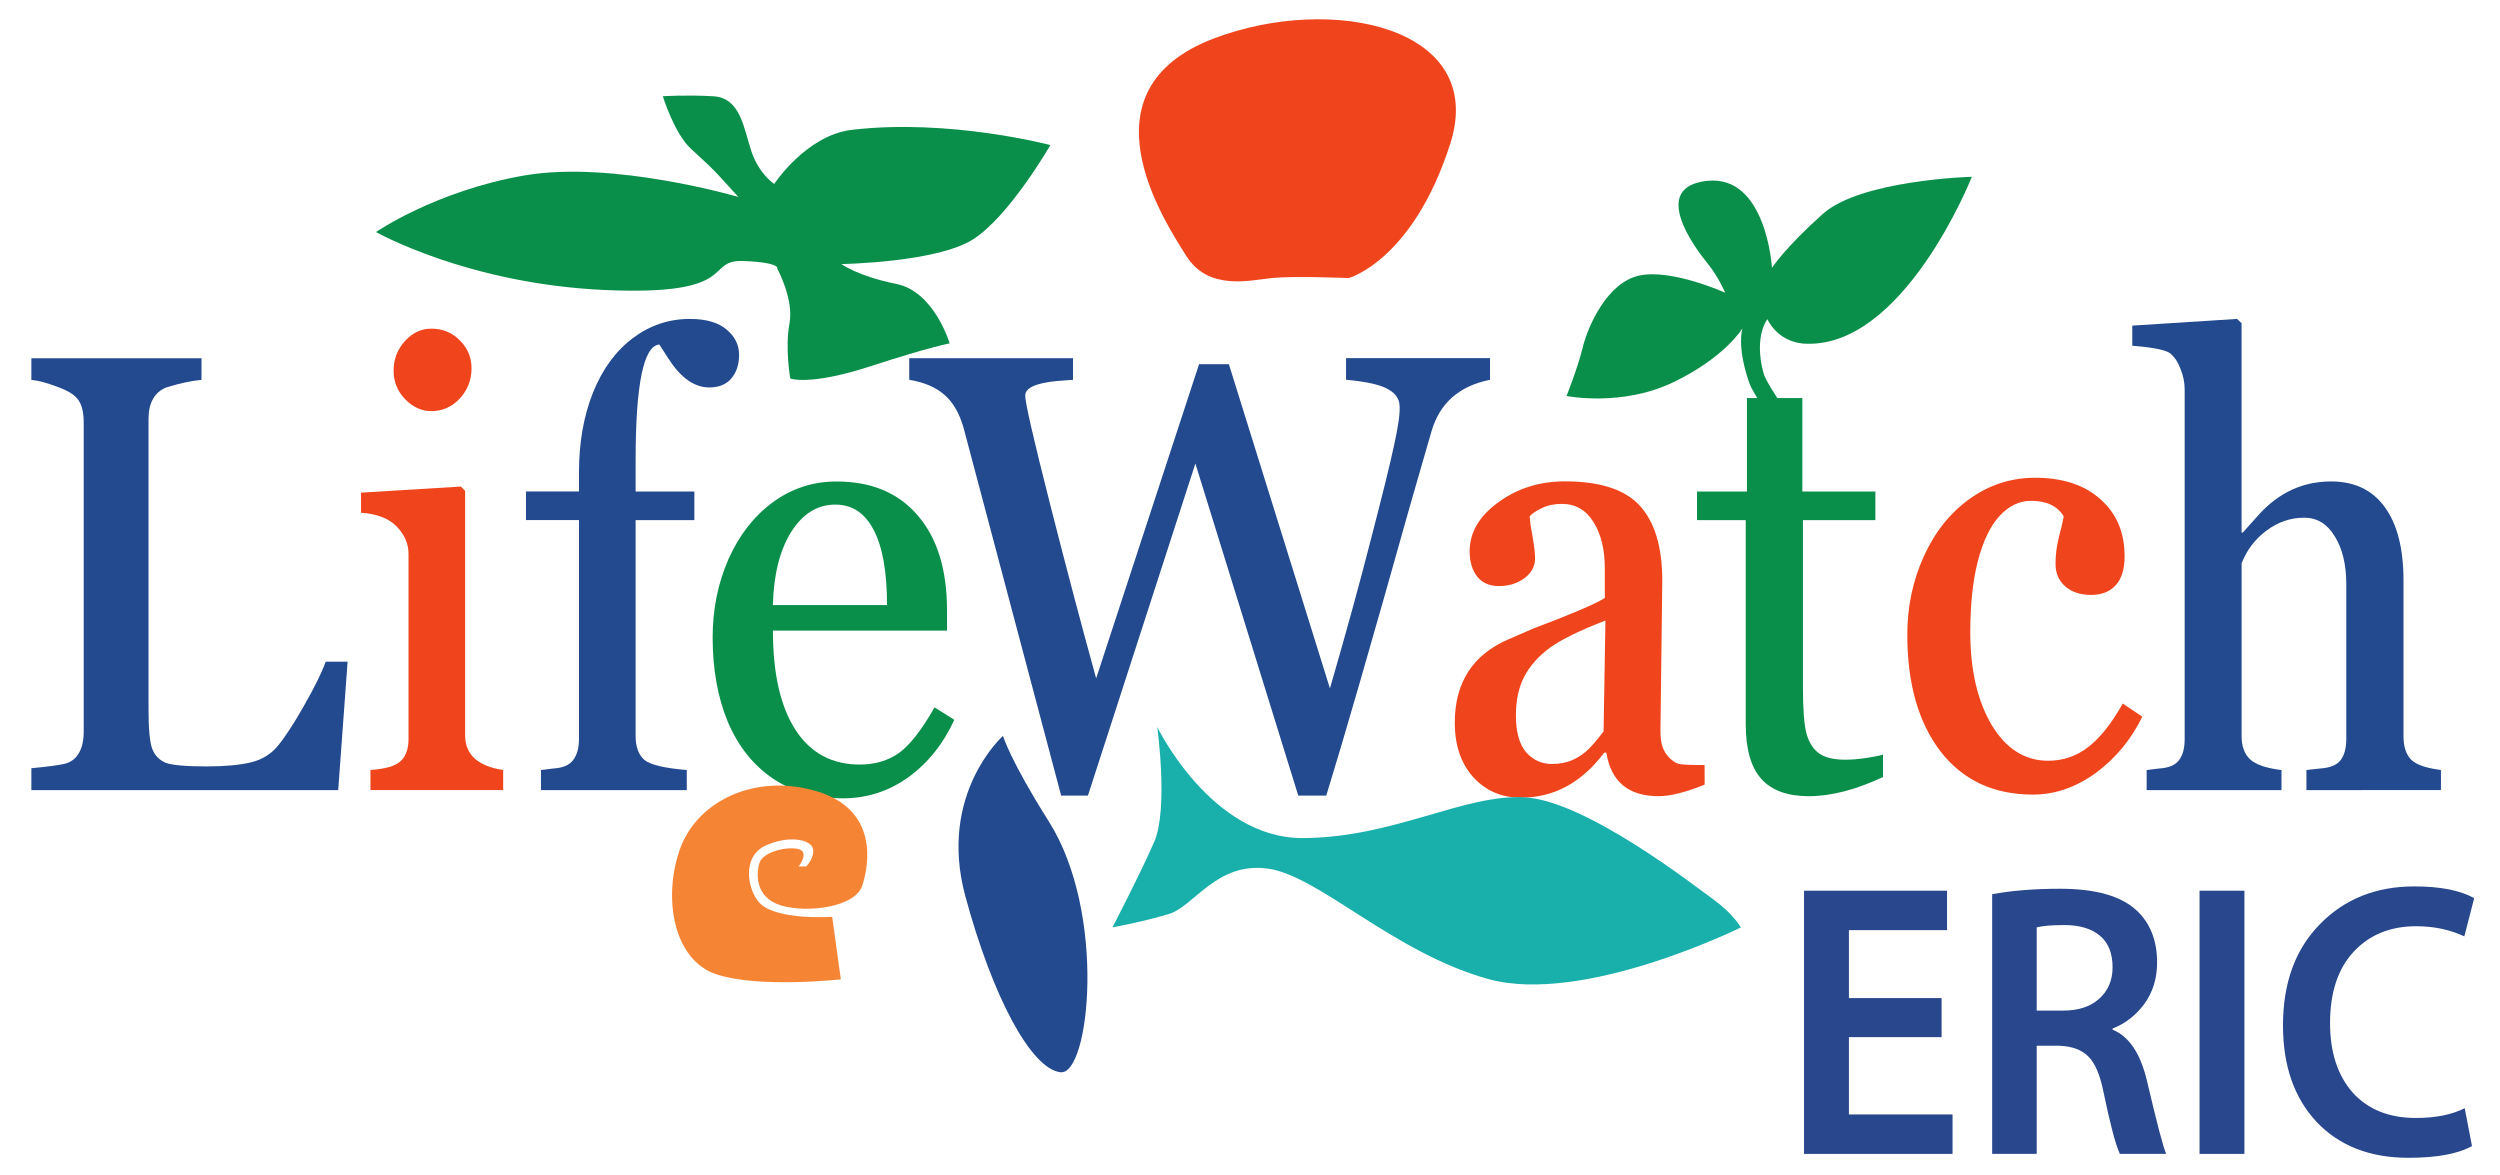<?xml version="1.0" encoding="UTF-8" standalone="no"?>
<!-- Created with Inkscape (http://www.inkscape.org/) -->

<svg
  xmlns:dc="http://purl.org/dc/elements/1.1/"
  xmlns:cc="http://creativecommons.org/ns#"
  xmlns:rdf="http://www.w3.org/1999/02/22-rdf-syntax-ns#"
  xmlns="http://www.w3.org/2000/svg"
  xmlns:sodipodi="http://sodipodi.sourceforge.net/DTD/sodipodi-0.dtd"
  xmlns:inkscape="http://www.inkscape.org/namespaces/inkscape"
  width="296.787mm"
  height="139.486mm"
  viewBox="0 0 296.787 139.486"
  version="1.1"
  id="svg844"
  inkscape:version="0.92.2 (unknown)"
  sodipodi:docname="lifewatch-eric-5.svg">
  <defs
     id="defs838" />
  <sodipodi:namedview
     id="base"
     pagecolor="#ffffff"
     bordercolor="#666666"
     borderopacity="1.0"
     inkscape:pageopacity="0.0"
     inkscape:pageshadow="2"
     inkscape:zoom="0.75847222"
     inkscape:cx="559.61699"
     inkscape:cy="236.63611"
     inkscape:document-units="mm"
     inkscape:current-layer="layer1"
     showgrid="false"
     fit-margin-top="0"
     fit-margin-left="0"
     fit-margin-right="0"
     fit-margin-bottom="0"
     inkscape:window-width="1317"
     inkscape:window-height="744"
     inkscape:window-x="49"
     inkscape:window-y="24"
     inkscape:window-maximized="1" />
  <g
     inkscape:label="Capa 1"
     inkscape:groupmode="layer"
     id="layer1"
     transform="translate(-0.435,-115.124)">
    <g
       transform="matrix(3.958,0,0,3.958,1303.748,281.204)"
       id="g1727">
      <path
         d="m -319.142,-18.262 h -9.203 v -0.657 q 0.685,-0.064 0.977,-0.128 0.292,-0.064 0.438,-0.31 0.155,-0.246 0.155,-0.666 v -9.266 q 0,-0.438 -0.155,-0.666 -0.146,-0.228 -0.63,-0.402 -0.484,-0.183 -0.785,-0.21 v -0.648 h 5.103 v 0.648 q -0.438,0.036 -1.059,0.228 -0.53,0.219 -0.53,0.949 v 8.7 q 0,0.886 0.11,1.187 0.119,0.301 0.402,0.42 0.292,0.11 1.232,0.11 0.813,0 1.315,-0.119 0.511,-0.119 0.822,-0.502 0.32,-0.383 0.785,-1.205 0.475,-0.831 0.648,-1.315 h 0.657 z"
         style="font-style:normal;font-variant:normal;font-weight:normal;font-stretch:normal;font-size:18.697px;line-height:6.121px;font-family:'Georgia Pro';-inkscape-font-specification:'Georgia Pro';letter-spacing:0px;word-spacing:0px;fill:#234a8f;fill-opacity:1;stroke:none;stroke-width:0.245px;stroke-linecap:butt;stroke-linejoin:miter;stroke-opacity:1"
         id="path782"
         inkscape:connector-curvature="0" />
      <path
         d="m -315.143,-30.916 q 0,0.53 -0.356,0.913 -0.356,0.374 -0.849,0.374 -0.438,0 -0.785,-0.356 -0.347,-0.356 -0.347,-0.858 0,-0.511 0.338,-0.886 0.338,-0.374 0.794,-0.374 0.511,0 0.858,0.356 0.347,0.347 0.347,0.831 z m -3.031,12.653 v -0.603 q 0.676,-0.046 0.904,-0.265 0.237,-0.219 0.237,-0.666 v -5.551 q 0,-0.456 -0.356,-0.822 -0.356,-0.365 -1.068,-0.411 v -0.603 l 2.994,-0.183 0.128,0.128 v 7.331 q 0,0.447 0.301,0.712 0.31,0.256 0.84,0.329 v 0.603 z"
         style="font-style:normal;font-variant:normal;font-weight:normal;font-stretch:normal;font-size:18.697px;line-height:6.121px;font-family:'Georgia Pro';-inkscape-font-specification:'Georgia Pro';letter-spacing:0px;word-spacing:0px;fill:#f0451c;fill-opacity:1;stroke:none;stroke-width:0.245px;stroke-linecap:butt;stroke-linejoin:miter;stroke-opacity:1"
         id="path785"
         inkscape:connector-curvature="0" />
      <path
         d="m -307.118,-31.317 q 0,0.438 -0.237,0.712 -0.228,0.265 -0.657,0.265 -0.666,0 -1.214,-0.849 l -0.283,-0.438 q -0.712,0.055 -0.712,3.478 v 0.931 h 1.762 v 0.858 h -1.762 v 6.473 q 0,0.493 0.265,0.721 0.274,0.219 1.269,0.301 v 0.603 h -4.373 v -0.603 l 0.374,-0.046 q 0.429,-0.027 0.593,-0.256 0.173,-0.228 0.173,-0.63 v -6.564 h -1.589 v -0.858 h 1.589 v -0.575 q 0,-1.333 0.42,-2.392 0.429,-1.059 1.196,-1.634 0.767,-0.575 1.707,-0.575 0.73,0 1.105,0.32 0.374,0.31 0.374,0.758 z"
         style="font-style:normal;font-variant:normal;font-weight:normal;font-stretch:normal;font-size:18.697px;line-height:6.121px;font-family:'Georgia Pro';-inkscape-font-specification:'Georgia Pro';letter-spacing:0px;word-spacing:0px;fill:#234a8f;fill-opacity:1;stroke:none;stroke-width:0.245px;stroke-linecap:butt;stroke-linejoin:miter;stroke-opacity:1"
         id="path788"
         inkscape:connector-curvature="0" />
      <path
         d="m -300.663,-20.371 q -0.484,1.068 -1.369,1.716 -0.886,0.639 -1.972,0.639 -1.214,0 -2.1,-0.593 -0.886,-0.603 -1.351,-1.698 -0.456,-1.096 -0.456,-2.538 0,-1.26 0.475,-2.346 0.484,-1.086 1.333,-1.707 0.849,-0.621 1.908,-0.621 1.57,0 2.438,1.022 0.876,1.013 0.876,2.848 v 0.603 h -5.222 q 0,1.926 0.676,2.976 0.676,1.041 1.926,1.041 0.685,0 1.178,-0.347 0.493,-0.356 1.068,-1.369 z m -2.018,-3.442 q 0,-1.497 -0.402,-2.255 -0.393,-0.758 -1.15,-0.758 -0.803,0 -1.324,0.822 -0.511,0.822 -0.548,2.191 z"
         style="font-style:normal;font-variant:normal;font-weight:normal;font-stretch:normal;font-size:18.697px;line-height:6.121px;font-family:'Georgia Pro';-inkscape-font-specification:'Georgia Pro';letter-spacing:0px;word-spacing:0px;fill:#0a8f4a;fill-opacity:1;stroke:none;stroke-width:0.245px;stroke-linecap:butt;stroke-linejoin:miter;stroke-opacity:1"
         id="path791"
         inkscape:connector-curvature="0" />
      <path
         d="m -284.594,-30.569 q -1.379,0.274 -1.753,1.534 l -0.63,2.182 q -1.735,6.181 -2.529,8.755 h -0.84 l -3.086,-9.96 -3.223,9.96 h -0.803 l -2.931,-11.047 q -0.192,-0.657 -0.584,-0.986 -0.383,-0.329 -1.041,-0.438 v -0.648 h 4.912 v 0.648 l -0.475,0.036 q -0.959,0.091 -0.959,0.438 0,0.32 0.749,3.268 0.749,2.94 1.379,5.213 l 3.086,-9.422 h 0.895 l 3.031,9.723 q 0.721,-2.483 1.232,-4.483 0.52,-1.999 0.694,-2.821 0.183,-0.831 0.164,-1.15 0,-0.329 -0.347,-0.52 -0.347,-0.201 -1.26,-0.283 v -0.648 h 4.318 z"
         style="font-style:normal;font-variant:normal;font-weight:normal;font-stretch:normal;font-size:18.697px;line-height:6.121px;font-family:'Georgia Pro';-inkscape-font-specification:'Georgia Pro';letter-spacing:0px;word-spacing:0px;fill:#234a8f;fill-opacity:1;stroke:none;stroke-width:0.245px;stroke-linecap:butt;stroke-linejoin:miter;stroke-opacity:1"
         id="path794"
         inkscape:connector-curvature="0" />
      <path
         d="m -278.157,-18.427 q -0.858,0.347 -1.379,0.347 -1.36,0 -1.57,-1.306 h -0.064 q -1.013,1.351 -2.501,1.351 -0.858,0 -1.424,-0.612 -0.557,-0.621 -0.557,-1.634 0,-1.817 1.625,-2.511 l 0.739,-0.32 q 1.698,-0.639 2.136,-0.913 v -0.895 q 0,-0.84 -0.338,-1.379 -0.338,-0.548 -0.949,-0.548 -0.347,0 -0.603,0.128 -0.256,0.119 -0.365,0.246 l 0.027,0.256 q 0.137,0.73 0.137,0.995 0,0.365 -0.32,0.603 -0.32,0.237 -0.767,0.237 -0.42,0 -0.648,-0.283 -0.228,-0.292 -0.228,-0.758 0,-0.849 0.858,-1.47 0.858,-0.63 1.999,-0.63 1.589,0 2.255,0.739 0.666,0.739 0.666,2.237 l -0.055,4.501 q 0,0.274 0.055,0.466 0.064,0.192 0.201,0.338 0.146,0.146 0.283,0.192 0.137,0.036 0.785,0.036 z m -2.976,-4.921 q -1.141,0.438 -1.662,0.813 -0.511,0.374 -0.767,0.858 -0.256,0.484 -0.256,1.169 0,0.758 0.31,1.114 0.31,0.347 0.767,0.347 0.31,0 0.557,-0.091 0.246,-0.1 0.447,-0.265 0.21,-0.173 0.548,-0.621 z"
         style="font-style:normal;font-variant:normal;font-weight:normal;font-stretch:normal;font-size:18.697px;line-height:6.121px;font-family:'Georgia Pro';-inkscape-font-specification:'Georgia Pro';letter-spacing:0px;word-spacing:0px;fill:#f0451c;fill-opacity:1;stroke:none;stroke-width:0.245px;stroke-linecap:butt;stroke-linejoin:miter;stroke-opacity:1"
         id="path797"
         inkscape:connector-curvature="0" />
      <path
         d="m -272.807,-18.655 q -1.223,0.575 -2.228,0.575 -0.959,0 -1.424,-0.52 -0.466,-0.52 -0.466,-1.643 v -6.117 h -1.461 v -0.858 h 1.497 v -2.803 h 1.662 v 2.803 h 2.191 v 0.858 h -2.173 v 5.03 q 0,0.986 0.11,1.388 0.119,0.402 0.383,0.584 0.265,0.183 0.767,0.183 0.31,0 0.666,-0.055 0.356,-0.055 0.475,-0.1 z"
         style="font-style:normal;font-variant:normal;font-weight:normal;font-stretch:normal;font-size:18.697px;line-height:6.121px;font-family:'Georgia Pro';-inkscape-font-specification:'Georgia Pro';letter-spacing:0px;word-spacing:0px;fill:#0a8f4a;fill-opacity:1;stroke:none;stroke-width:0.245px;stroke-linecap:butt;stroke-linejoin:miter;stroke-opacity:1"
         id="path800"
         inkscape:connector-curvature="0" />
      <path
         d="m -265.031,-20.465 q -0.502,1.032 -1.397,1.689 -0.895,0.648 -1.881,0.648 -1.771,0 -2.775,-1.296 -0.995,-1.306 -0.995,-3.497 0,-1.26 0.493,-2.346 0.493,-1.096 1.369,-1.725 0.886,-0.639 1.972,-0.639 1.242,0 1.963,0.648 0.721,0.639 0.721,1.707 0,0.575 -0.265,0.867 -0.265,0.292 -0.739,0.292 -0.484,0 -0.776,-0.256 -0.292,-0.256 -0.292,-0.676 0,-0.383 0.091,-0.758 0.1,-0.374 0.155,-0.666 -0.283,-0.466 -0.977,-0.466 -0.539,0 -0.959,0.466 -0.411,0.456 -0.639,1.342 -0.228,0.876 -0.228,2.136 0,1.689 0.639,2.775 0.648,1.077 1.698,1.077 0.676,0 1.214,-0.42 0.539,-0.429 1.022,-1.296 z"
         style="font-style:normal;font-variant:normal;font-weight:normal;font-stretch:normal;font-size:18.697px;line-height:6.121px;font-family:'Georgia Pro';-inkscape-font-specification:'Georgia Pro';letter-spacing:0px;word-spacing:0px;fill:#f0451c;fill-opacity:1;stroke:none;stroke-width:0.245px;stroke-linecap:butt;stroke-linejoin:miter;stroke-opacity:1"
         id="path803"
         inkscape:connector-curvature="0" />
      <path
         d="m -260.108,-18.262 v -0.603 l 0.411,-0.046 q 0.438,-0.027 0.612,-0.246 0.173,-0.228 0.173,-0.639 v -4.638 q 0,-0.886 -0.347,-1.442 -0.338,-0.557 -0.913,-0.557 -0.621,0 -1.141,0.393 -0.511,0.383 -0.739,0.977 v 5.176 q 0,0.466 0.256,0.703 0.256,0.237 0.94,0.32 v 0.603 h -4.044 v -0.603 l 0.374,-0.046 q 0.429,-0.027 0.593,-0.246 0.173,-0.219 0.173,-0.639 v -10.49 q 0,-0.31 -0.128,-0.621 -0.119,-0.31 -0.32,-0.466 -0.219,-0.146 -1.123,-0.219 v -0.603 l 3.141,-0.201 0.137,0.128 v 6.281 h 0.036 l 0.475,-0.53 q 0.904,-1.004 2.173,-1.004 1.059,0 1.616,0.776 0.557,0.767 0.557,2.2 v 4.674 q 0,0.456 0.228,0.694 0.228,0.228 0.895,0.31 v 0.603 z"
         style="font-style:normal;font-variant:normal;font-weight:normal;font-stretch:normal;font-size:18.697px;line-height:6.121px;font-family:'Georgia Pro';-inkscape-font-specification:'Georgia Pro';letter-spacing:0px;word-spacing:0px;fill:#234a8f;fill-opacity:1;stroke:none;stroke-width:0.245px;stroke-linecap:butt;stroke-linejoin:miter;stroke-opacity:1"
         id="path806"
         inkscape:connector-curvature="0" />
      <g
         transform="matrix(0.057,0,0,0.061,-222.227,-135.96)"
         id="text2660-3"
         style="font-style:normal;font-variant:normal;font-weight:normal;font-stretch:normal;font-size:16px;line-height:25px;font-family:'LWJLIK+MyriadPro-Semibold';-inkscape-font-specification:'LWJLIK+MyriadPro-Semibold';letter-spacing:0px;word-spacing:0px;fill:#28478c;fill-opacity:1;stroke:none;stroke-width:1px;stroke-linecap:butt;stroke-linejoin:miter;stroke-opacity:1"
         aria-label="ERIC">
        <path
           inkscape:connector-curvature="0"
           id="path7156-6"
           style="font-size:192px;fill:#28478c;fill-opacity:1"
           d="m -856.552,2031.733 v 19.2 h -48.768 v 38.016 h 54.528 v 19.392 h -78.144 v -129.408 h 75.264 v 19.392 h -51.648 v 33.408 z" />
        <path
           inkscape:connector-curvature="0"
           id="path7158-3"
           style="font-size:192px;fill:#28478c;fill-opacity:1"
           d="m -829.936,2108.341 v -127.68 q 15.36,-2.688 35.712,-2.688 27.648,0 39.936,10.368 11.136,9.408 11.136,25.92 0,11.712 -6.72,20.352 -6.72,8.448 -16.704,12.096 v 0.576 q 12.864,4.8 18.048,24.96 8.064,32.064 10.176,36.096 h -24.384 q -3.264,-6.336 -8.64,-30.528 -2.688,-12.48 -7.872,-17.28 -5.184,-4.992 -15.36,-5.376 h -11.904 v 53.184 z m 23.424,-111.36 v 40.896 h 14.016 q 11.904,0 18.816,-5.76 7.104,-5.952 7.104,-15.552 0,-10.368 -6.72,-15.552 -6.72,-5.184 -18.624,-5.184 -9.984,0 -14.592,1.152 z" />
        <path
           inkscape:connector-curvature="0"
           id="path7160-3"
           style="font-size:192px;fill:#28478c;fill-opacity:1"
           d="m -720.811,1978.933 h 23.616 v 129.408 h -23.616 z" />
        <path
           inkscape:connector-curvature="0"
           id="path7162-4"
           style="font-size:192px;fill:#28478c;fill-opacity:1"
           d="m -581.29,2085.877 3.84,18.624 q -11.136,5.76 -33.408,5.76 -30.528,0 -48.384,-17.664 -17.664,-17.664 -17.664,-47.424 0,-31.296 19.392,-49.728 19.392,-18.624 49.728,-18.624 20.352,0 31.488,5.76 l -5.184,18.816 q -11.328,-4.992 -25.344,-4.992 -20.352,0 -32.832,12.48 -12.48,12.48 -12.48,35.136 0,21.504 11.904,34.176 12.096,12.48 33.216,12.48 15.552,0 25.728,-4.8 z" />
      </g>
      <g
         style="fill:#0a8f4a;fill-opacity:1"
         transform="matrix(0.129,0,0,-0.129,-318.008,-35.001)"
         id="g20-4">
        <path
           id="path22-3"
           style="fill:#0a8f4a;fill-opacity:1;fill-rule:nonzero;stroke:none"
           d="m 0,0 c 0,0 21.284,-12.062 53.211,-13.48 31.926,-1.419 22.896,7.123 32.281,6.74 8.691,-0.355 7.804,-1.774 7.804,-1.774 0,0 3.902,-7.095 2.838,-12.771 -1.064,-5.675 0.184,-12.77 0.184,-12.77 0,0 4.428,-1.774 18.618,2.838 14.189,4.612 18.446,5.321 18.446,5.321 0,0 -3.548,12.061 -12.416,13.834 -8.868,1.774 -12.771,4.612 -12.771,4.612 0,0 21.994,0.355 30.508,5.676 8.514,5.321 18.092,21.994 18.092,21.994 0,0 -23.413,6.208 -46.116,3.548 -10.664,-1.25 -18.092,-12.594 -18.092,-12.594 0,0 -3.547,2.306 -5.321,7.627 -1.774,5.321 -2.483,12.416 -8.869,12.771 -6.385,0.354 -11.706,0 -11.706,0 0,0 2.661,-8.692 6.562,-12.239 6.833,-6.212 6.07,-5.877 10.997,-11.174 0,0 -29.14,8.549 -49.715,5.002 C 13.96,9.614 0,0 0,0"
           inkscape:connector-curvature="0" />
      </g>
      <g
         style="fill:#f0451c;fill-opacity:1"
         transform="matrix(0.129,0,0,-0.129,-288.831,-33.621)"
         id="g24-9">
        <path
           id="path26-7"
           style="fill:#f0451c;fill-opacity:1;fill-rule:nonzero;stroke:none"
           d="m 0,0 c -0.532,0 -12.771,0.532 -17.914,0 -5.144,-0.532 -14.722,-3.015 -19.865,5.144 -5.144,8.159 -25.197,38.529 6.384,50.55 C -3.901,66.159 32.281,58.355 23.591,31.217 14.899,4.08 0,0 0,0"
           inkscape:connector-curvature="0" />
      </g>
      <g
         style="fill:#0a8f4a;fill-opacity:1"
         transform="matrix(0.129,0,0,-0.129,-277.022,-32.113)"
         id="g28-2">
        <path
           id="path30-5"
           style="fill:#0a8f4a;fill-opacity:1;fill-rule:nonzero;stroke:none"
           d="M 0,0 C 0,0 -1.419,-4.021 1.55,-12.609 2.744,-16.06 9.697,-25.07 9.697,-25.07 l 3.664,1.419 c 0,0 -7.669,10.162 -8.513,13.363 -2.245,8.514 0.947,12.416 0.947,12.416 0,0 2.129,-5.084 8.275,-5.675 23.297,-1.656 39.26,38.784 39.26,38.784 0,0 -25.779,-0.709 -34.647,-8.632 C 9.813,18.683 6.859,14.071 6.859,14.071 c 0,0 -1.302,21.639 -15.018,20.221 -13.716,-1.419 -2.602,-15.964 0,-19.157 2.602,-3.192 4.138,-6.858 4.138,-6.858 0,0 -12.296,5.558 -19.866,4.02 -7.565,-1.537 -12.058,-11.824 -13.241,-16.672 -1.184,-4.848 -3.786,-11.352 -3.786,-11.352 0,0 12.77,-2.603 24.832,3.193 C -4.021,-6.74 0,0 0,0"
           inkscape:connector-curvature="0" />
      </g>
      <g
         inkscape:transform-center-y="0.47247024"
         inkscape:transform-center-x="1.3639638"
         style="fill:#19b0ab;fill-opacity:1"
         transform="matrix(0.131,-0.024,-0.025,-0.127,-294.576,-20.155)"
         id="g32-8">
        <path
           id="path34-9"
           style="fill:#19b0ab;fill-opacity:1;fill-rule:nonzero;stroke:none"
           d="m 0,0 c 0,0 7.095,-27.668 27.315,-31.394 20.22,-3.724 37.603,3.371 50.906,0 13.302,-3.369 33.522,-27.136 37.247,-31.216 3.725,-4.079 4.789,-7.45 4.789,-7.45 0,0 -38.134,-11.174 -58,-1.242 -19.865,9.933 -32.99,30.686 -43.987,34.41 -10.998,3.725 -17.915,-5.498 -23.768,-6.208 -5.853,-0.709 -13.125,-0.709 -13.125,-0.709 0,0 8.337,10.82 12.948,17.736 C -1.064,-19.156 0,0 0,0"
           inkscape:connector-curvature="0" />
      </g>
      <path
         id="path38-0"
         style="fill:#234a8f;fill-opacity:1;fill-rule:nonzero;stroke:none;stroke-width:0.129"
         d="m -299.203,-19.889 c 0,0 -1.957,1.743 -1.131,4.8 0.825,3.057 1.987,5.198 2.859,5.289 0.871,0.092 1.391,-4.764 -0.352,-7.521 -1.162,-1.838 -1.376,-2.568 -1.376,-2.568"
         inkscape:connector-curvature="0" />
      <g
         style="fill:#f58535;fill-opacity:1"
         transform="matrix(0.129,0,0,-0.129,-305.332,-15.973)"
         id="g40-2">
        <path
           id="path42-4"
           style="fill:#f58535;fill-opacity:1;fill-rule:nonzero;stroke:none"
           d="m 0,0 c 0,0 2.602,3.311 0,4.02 -2.602,0.709 -8.277,-0.592 -9.105,-3.193 -0.828,-2.6 -0.972,-8.159 5.131,-9.932 6.102,-1.774 17.099,-0.365 18.755,4.607 1.656,4.971 3.783,17.741 -10.643,21.998 -14.426,4.257 -27.906,-2.389 -31.808,-13.67 -3.902,-11.279 -1.419,-25.589 8.514,-28.899 9.933,-3.31 28.97,-1.182 28.97,-1.182 l -2.01,14.543 c 0,0 -13.421,-0.949 -17.09,3.46 -2.719,3.268 -3.839,10.612 1.6,13.095 C -2.246,7.33 2.708,6.244 3.299,4.234 3.89,2.224 1.773,0 1.773,0 Z"
           inkscape:connector-curvature="0" />
      </g>
    </g>
  </g>
</svg>
